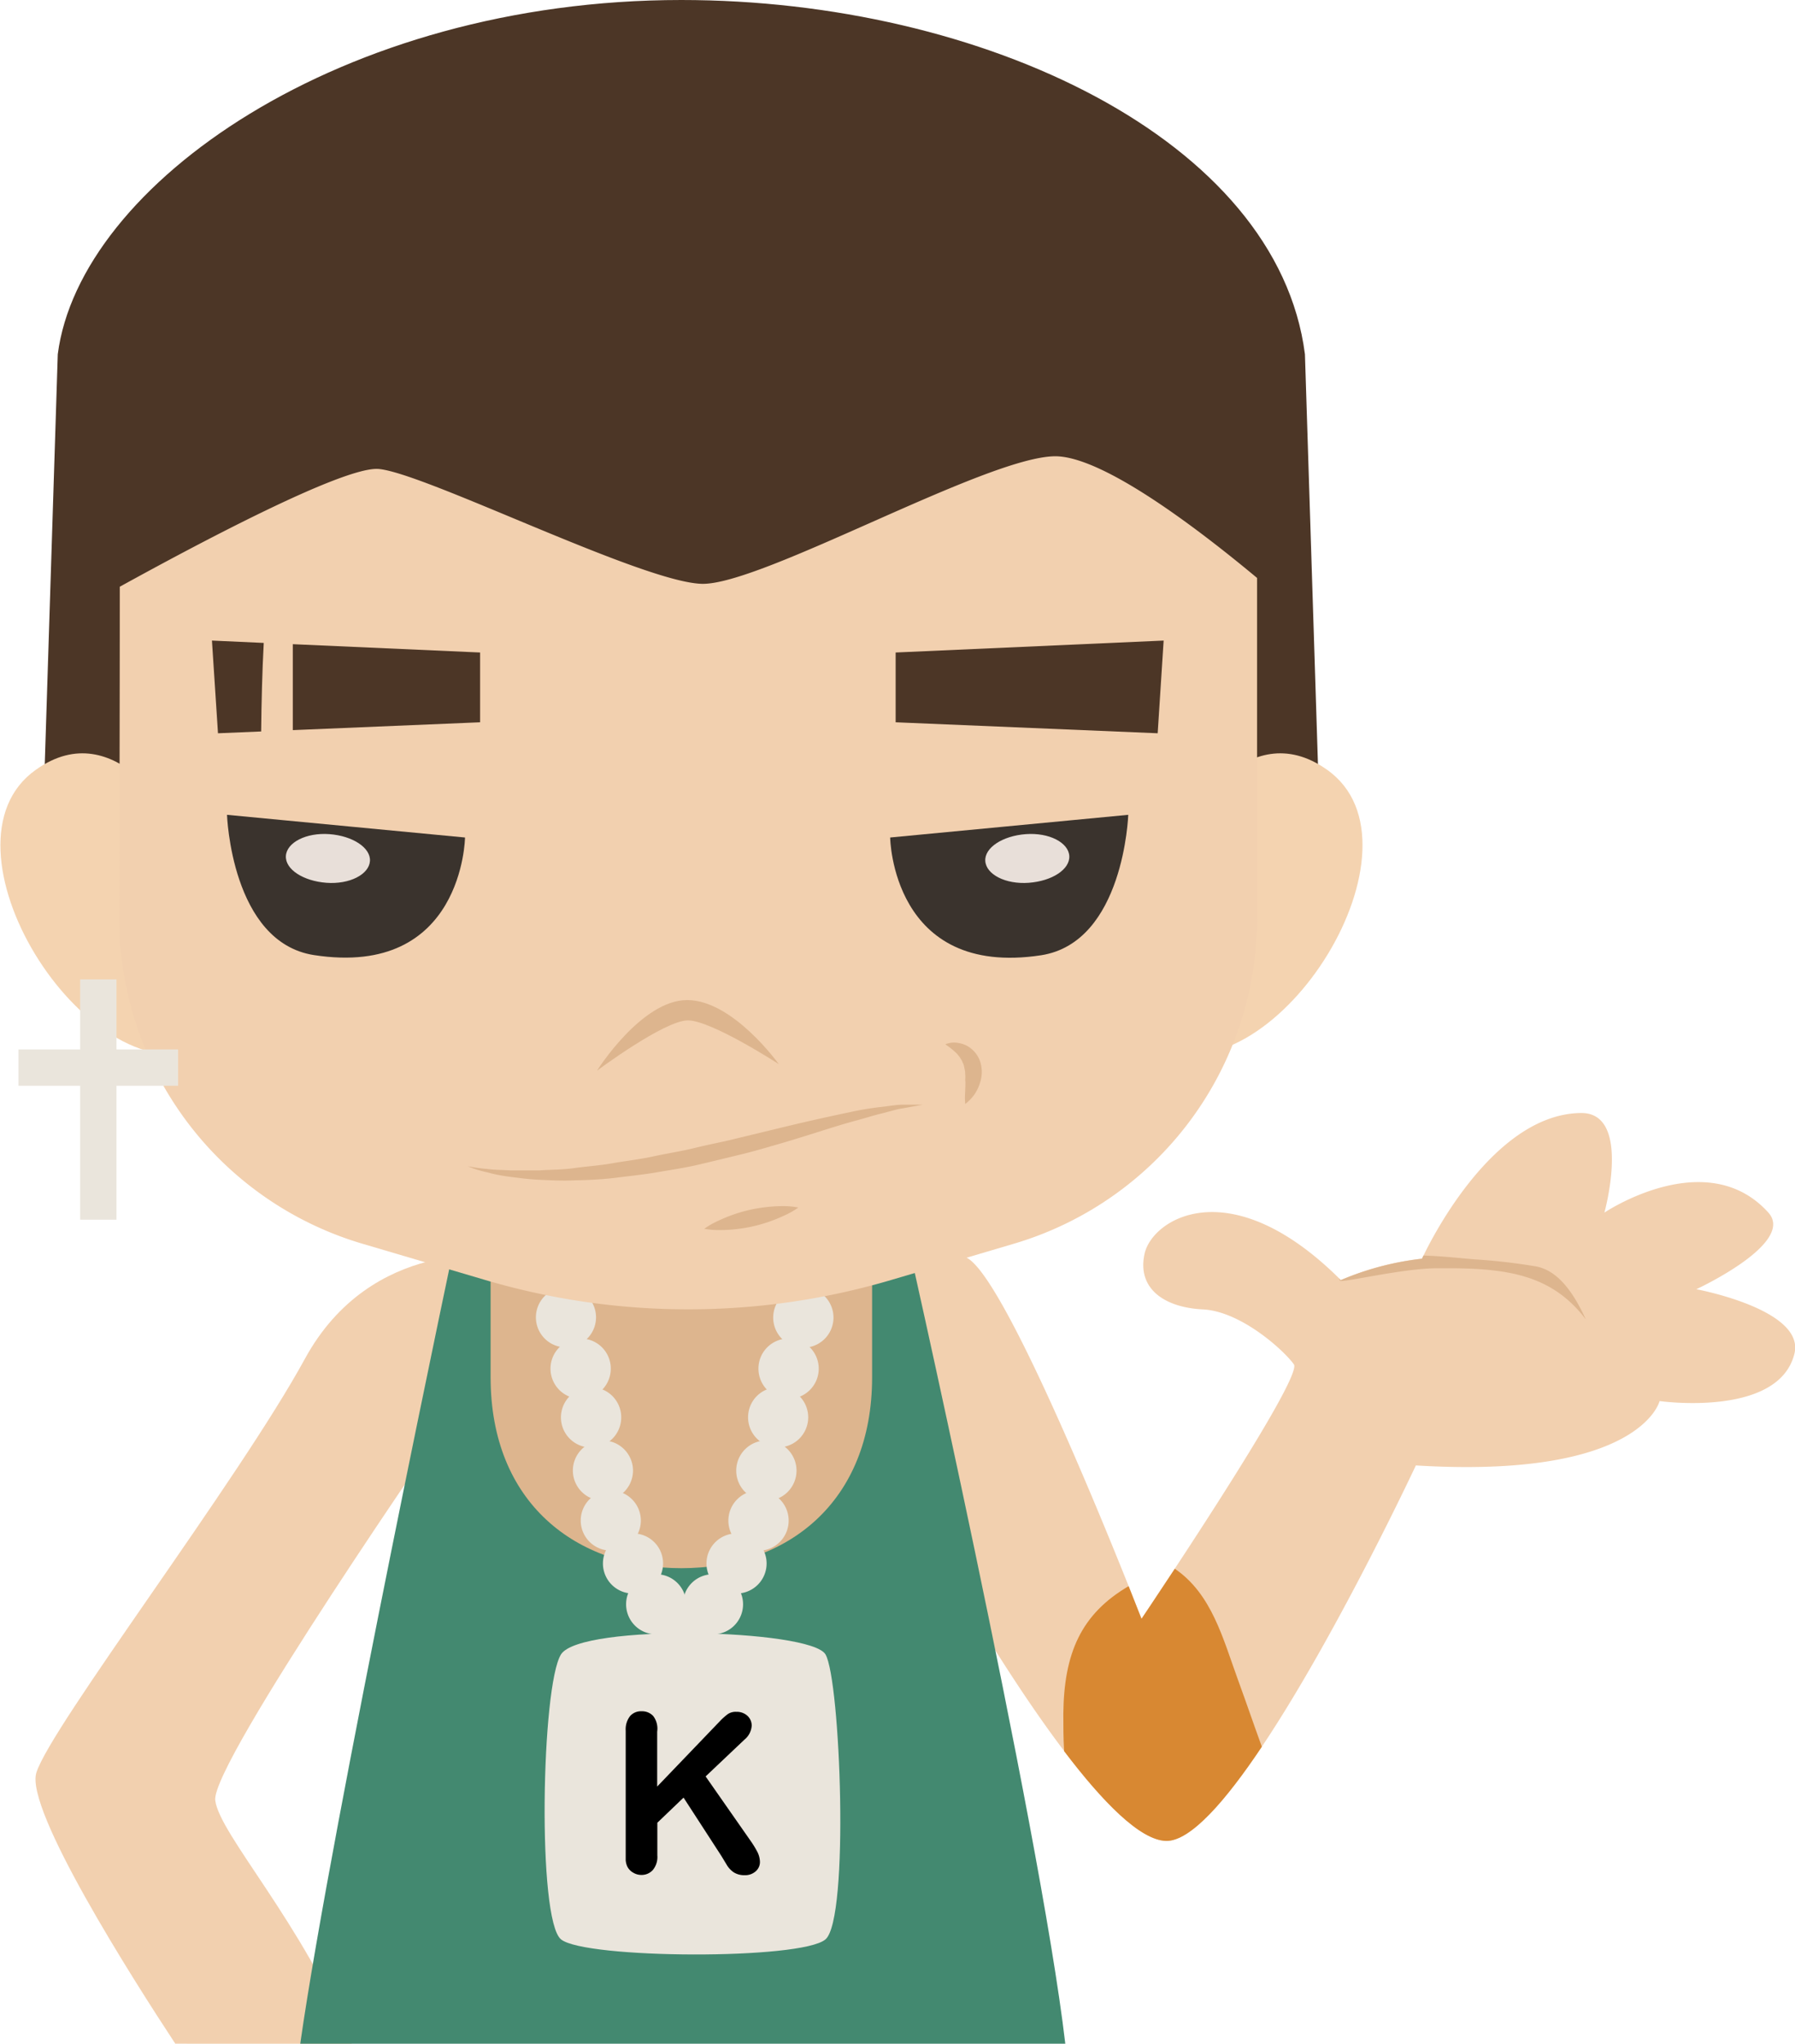 <svg xmlns="http://www.w3.org/2000/svg" viewBox="0 0 228.67 260.37"><defs><style>.cls-1{fill:#f2d0af;}.cls-2{fill:#ddb58e;}.cls-3{fill:#d88832;}.cls-4{fill:#438970;}.cls-5{fill:#eae5dc;}.cls-6{fill:#4c3626;}.cls-7{fill:#f4d3b0;}.cls-8{fill:#3a332d;}.cls-9{fill:#e8dfd9;}</style></defs><title>资源 267</title><g id="图层_2" data-name="图层 2"><g id="Layer_1" data-name="Layer 1"><path class="cls-1" d="M38.84,173.12C30.35,188.67,6.44,220,4.63,225.85c-1.45,4.71,12.25,26.23,17.7,34.52H44.81c-6.3-15.43-16.84-26.65-17.39-31-.58-4.69,29.87-48.61,29.87-48.61L63.73,160S47.33,157.56,38.84,173.12Z"/><path class="cls-1" d="M113.21,166.84s4.42-9.27,9.92-6.61,22.29,46,22.29,46,20.67-30.65,19.41-32.41-6.72-6.76-11.6-7-8.4-2.63-7.42-7.09,10.93-10.71,25,3.35a36.79,36.79,0,0,1,10.35-2.73s8.35-18.49,20.3-18.55c6.44,0,2.93,12.69,2.93,12.69s13-8.75,20.89,0c3.5,3.9-9.18,9.76-9.18,9.76s13.86,2.57,12.5,8.2c-2,8.19-17.18,6.05-17.18,6.05s-2.36,9.95-31.05,8.2c0,0-22.44,48-31.81,47.82s-30.84-39.62-30.84-39.62Z"/><path class="cls-2" d="M195.71,161.35a75.17,75.17,0,0,0-7.93-.91c-2-.17-4.23-.42-6.44-.48l-.2.41a36.79,36.79,0,0,0-10.35,2.73l-.23-.23.14.29c.32.3,7.78-1.53,12.2-1.58,8.5-.08,14.57.51,19.12,6.51C200.68,165.18,198.74,161.94,195.71,161.35Z"/><path class="cls-3" d="M157.73,214.07c-1.93-5.29-3.35-11-8.07-14.21-2.47,3.75-4.24,6.38-4.24,6.38s-.62-1.59-1.64-4.16c-6.07,3.55-8.24,8.56-8.32,16.26,0,1.53,0,3.14.1,4.76,4.85,6.4,9.67,11.37,13,11.44,3.08.06,7.56-5.07,12.19-12C159.73,219.73,158.76,216.89,157.73,214.07Z"/><path class="cls-4" d="M38.25,260.37h97.46c-3.27-28-20.63-104.73-20.63-104.73l-28.44,1.27-28.11-1.42S42.25,232.31,38.25,260.37Z"/><path class="cls-2" d="M111.1,175.46c0,16-10.88,24.33-24.3,24.33s-24.3-8.3-24.3-24.33V143.58L111.1,145Z"/><path class="cls-5" d="M75.93,167.85A3.83,3.83,0,1,1,72.1,164,3.84,3.84,0,0,1,75.93,167.85Z"/><path class="cls-5" d="M77.81,174.36A3.84,3.84,0,1,1,74,170.53,3.83,3.83,0,0,1,77.81,174.36Z"/><path class="cls-5" d="M79.14,180.57a3.84,3.84,0,1,1-3.83-3.83A3.83,3.83,0,0,1,79.14,180.57Z"/><path class="cls-5" d="M80.64,187.36a3.83,3.83,0,1,1-3.83-3.84A3.84,3.84,0,0,1,80.64,187.36Z"/><path class="cls-5" d="M81.64,193.73a3.83,3.83,0,1,1-3.83-3.84A3.84,3.84,0,0,1,81.64,193.73Z"/><path class="cls-5" d="M84.47,199.19a3.83,3.83,0,1,1-3.83-3.83A3.82,3.82,0,0,1,84.47,199.19Z"/><path class="cls-5" d="M87.42,204.39a3.83,3.83,0,1,1-3.83-3.83A3.82,3.82,0,0,1,87.42,204.39Z"/><path class="cls-5" d="M98.5,167.85a3.84,3.84,0,1,0,3.83-3.83A3.84,3.84,0,0,0,98.5,167.85Z"/><path class="cls-5" d="M96.62,174.36a3.84,3.84,0,1,0,3.84-3.83A3.83,3.83,0,0,0,96.62,174.36Z"/><path class="cls-5" d="M95.3,180.57a3.83,3.83,0,1,0,3.83-3.83A3.82,3.82,0,0,0,95.3,180.57Z"/><path class="cls-5" d="M93.79,187.36a3.84,3.84,0,1,0,3.83-3.84A3.84,3.84,0,0,0,93.79,187.36Z"/><path class="cls-5" d="M92.79,193.73a3.84,3.84,0,1,0,3.83-3.84A3.84,3.84,0,0,0,92.79,193.73Z"/><path class="cls-5" d="M90,199.19a3.83,3.83,0,1,0,3.83-3.83A3.83,3.83,0,0,0,90,199.19Z"/><path class="cls-5" d="M87,204.39a3.83,3.83,0,1,0,3.83-3.83A3.82,3.82,0,0,0,87,204.39Z"/><path class="cls-5" d="M91.26,209.29a3.84,3.84,0,1,1-3.84-3.83A3.84,3.84,0,0,1,91.26,209.29Z"/><path class="cls-5" d="M105.16,247.08c-3.07,2.64-30.63,2.49-33.69,0s-2.5-32.35,0-36.31,31.79-3.22,33.69,0S108.23,244.45,105.16,247.08Z"/><path d="M83.72,220.61v7l8-8.34a7.69,7.69,0,0,1,1-.89,1.77,1.77,0,0,1,1.08-.29,2,2,0,0,1,1.42.51,1.68,1.68,0,0,1,.54,1.26,2.49,2.49,0,0,1-.92,1.77l-4.95,4.69,5.71,8.18a12,12,0,0,1,.91,1.49,2.93,2.93,0,0,1,.3,1.24,1.56,1.56,0,0,1-.53,1.17,2,2,0,0,1-1.44.5,2.44,2.44,0,0,1-1.38-.37,3,3,0,0,1-.91-1l-.66-1.09-4.81-7.42-3.34,3.2v4.16a2.6,2.6,0,0,1-.58,1.87,1.92,1.92,0,0,1-1.48.62,2,2,0,0,1-1-.28,1.88,1.88,0,0,1-.74-.74,2.25,2.25,0,0,1-.23-.89c0-.34,0-.83,0-1.47v-15a2.74,2.74,0,0,1,.55-1.85,1.83,1.83,0,0,1,1.47-.62,1.92,1.92,0,0,1,1.49.61A2.65,2.65,0,0,1,83.72,220.61Z"/><path class="cls-6" d="M166.24,45.13C162.73,17.78,125.13,0,86.8,0,43.43,0,10.13,23.56,7.36,45.13L5,119.51H168.6Z"/><path class="cls-7" d="M22.57,105.07s-7.71-14.35-18-7c-13.49,9.51,6.08,41.18,21.3,35.7Z"/><path class="cls-7" d="M151,105.07s7.71-14.35,18.06-7c13.48,9.51-6.09,41.18-21.31,35.7Z"/><path class="cls-1" d="M134.37,58.13c-8.82.1-37.37,16.43-44.95,16.25S54.21,60.3,48.26,59.75c-4.48-.41-23.71,9.88-33,15,0,16.65-.07,42.26-.07,42.26a43.23,43.23,0,0,0,31,41.45l15.61,4.61a91.28,91.28,0,0,0,51.74,0l15.6-4.61a43.23,43.23,0,0,0,31-41.45V73.63C153.26,67.9,140.62,58.07,134.37,58.13Z"/><path class="cls-2" d="M99.21,135.57s-5.83-8.16-11.67-8.16-11.49,9-11.49,9S84.63,130,87.63,130,99.21,135.57,99.21,135.57Z"/><path class="cls-2" d="M59.59,148.58a20.17,20.17,0,0,0,2.51.35c.79.12,1.78.11,2.89.18l3.74,0c1.37-.1,2.85-.07,4.41-.29s3.2-.32,4.89-.62,3.4-.48,5.19-.87,3.62-.66,5.38-1.1,3.57-.76,5.32-1.21l5.17-1.25c3.35-.82,6.51-1.52,9.24-2.09a37,37,0,0,1,3.74-.63c1.14-.12,2.1-.31,2.92-.31,1.64,0,2.55,0,2.55,0l-2.49.46c-.8.1-1.74.42-2.82.68s-2.29.66-3.61,1c-2.66.74-5.71,1.79-9,2.75-1.66.48-3.39,1-5.15,1.43s-3.59.87-5.4,1.3-3.63.69-5.42,1-3.65.48-5.35.71a49.23,49.23,0,0,1-5,.3c-1.6.09-3.12,0-4.52-.06s-2.67-.24-3.79-.38-2.1-.34-2.89-.57A13.06,13.06,0,0,1,59.59,148.58Z"/><path class="cls-2" d="M120.43,133.05a2.84,2.84,0,0,1,1.72-.16,3.28,3.28,0,0,1,1.72.84,3.58,3.58,0,0,1,1.12,2,4.33,4.33,0,0,1-.12,2.14,5.34,5.34,0,0,1-.74,1.57,5.19,5.19,0,0,1-.81.91,4.43,4.43,0,0,1-.36.3,9.5,9.5,0,0,1,0-1.61c0-.46.06-1,0-1.46a4.51,4.51,0,0,0,0-.74,2.56,2.56,0,0,0-.09-.69,3.12,3.12,0,0,0-.15-.62c-.11-.16-.14-.38-.27-.54a4,4,0,0,0-.81-1A10.65,10.65,0,0,0,120.43,133.05Z"/><path class="cls-2" d="M89.72,156.55a9.65,9.65,0,0,1,1.74-1,19.49,19.49,0,0,1,4-1.4,20.15,20.15,0,0,1,4.24-.49,10.47,10.47,0,0,1,2,.18,10,10,0,0,1-1.74,1,19.89,19.89,0,0,1-4,1.39,19.3,19.3,0,0,1-4.23.48A10.11,10.11,0,0,1,89.72,156.55Z"/><path class="cls-6" d="M33.6,81.91,27,81.61l.77,11.81,5.5-.23C33.31,89.42,33.4,85.66,33.6,81.91Z"/><polygon class="cls-6" points="37.3 82.07 37.3 93.02 61.16 92.02 61.16 83.13 37.3 82.07"/><polygon class="cls-6" points="114.1 83.13 114.1 92.02 147.48 93.42 148.24 81.61 114.1 83.13"/><path class="cls-8" d="M28.92,103.81l30.32,2.89S59,124.61,40,121.68C29.46,120.05,28.92,103.81,28.92,103.81Z"/><path class="cls-9" d="M47.13,109.69c-.11,1.71-2.59,3-5.54,2.78s-5.27-1.71-5.17-3.42,2.58-3,5.54-2.78S47.23,108,47.13,109.69Z"/><path class="cls-8" d="M143.73,103.81,113.4,106.7s.22,17.91,19.24,15C143.19,120.05,143.73,103.81,143.73,103.81Z"/><path class="cls-9" d="M125.52,109.69c.1,1.71,2.58,3,5.54,2.78s5.26-1.71,5.16-3.42-2.58-3-5.54-2.78S125.41,108,125.52,109.69Z"/><rect class="cls-5" x="10.21" y="124.78" width="4.63" height="30.61"/><rect class="cls-5" x="2.35" y="133.7" width="20.34" height="4.63"/></g></g></svg>